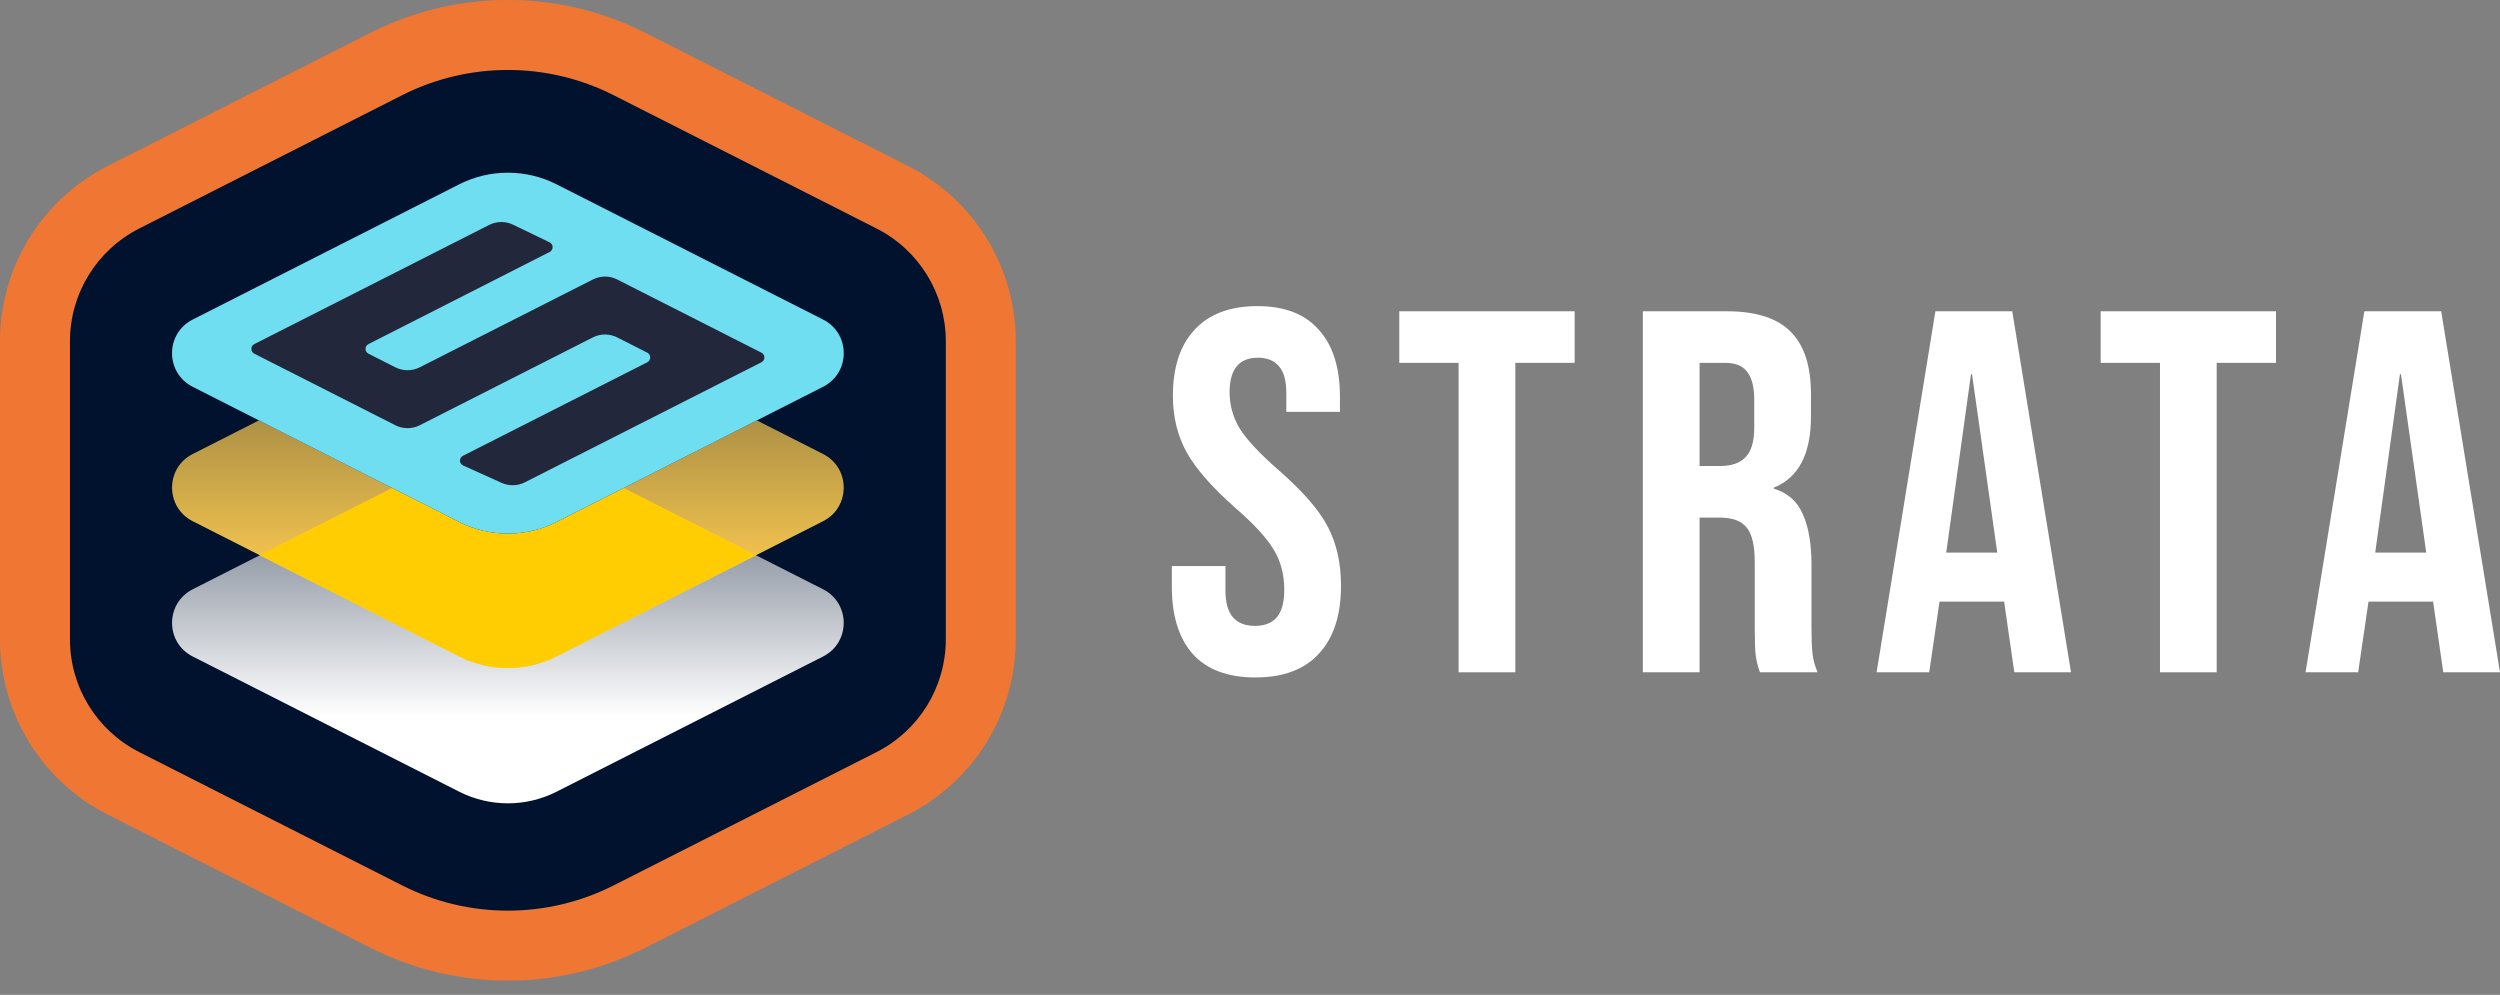 <svg width="98" height="39" viewBox="0 0 98 39" fill="none" xmlns="http://www.w3.org/2000/svg">
<rect x="0" y="0" width="98" height="39" fill="#808080" stroke="none"/>
<path d="M14.687 1.931C17.969 0.266 21.849 0.266 25.131 1.931L35.112 6.991C37.619 8.262 39.199 10.834 39.199 13.645V24.963C39.199 27.774 37.619 30.347 35.112 31.618L25.131 36.678C21.849 38.342 17.969 38.342 14.687 36.678L4.706 31.618C2.199 30.346 0.619 27.774 0.619 24.963V13.645C0.619 10.834 2.199 8.262 4.706 6.991L14.687 1.931Z" fill="#00122E"/>
<path fill-rule="evenodd" clip-rule="evenodd" d="M14.519 1.288C17.907 -0.429 21.911 -0.429 25.299 1.288L35.6 6.511C38.188 7.823 39.818 10.478 39.818 13.379V25.06C39.818 27.961 38.188 30.616 35.6 31.928L25.299 37.151C21.911 38.869 17.907 38.869 14.519 37.151L4.218 31.928C1.631 30.616 0 27.961 0 25.06V13.379C0 10.478 1.631 7.823 4.218 6.511L14.519 1.288ZM24.059 3.734C21.45 2.412 18.368 2.412 15.759 3.734L5.458 8.957C3.792 9.802 2.742 11.511 2.742 13.379V25.06C2.742 26.928 3.792 28.637 5.458 29.482L15.759 34.705C18.368 36.028 21.45 36.028 24.059 34.705L34.36 29.482C36.026 28.637 37.076 26.928 37.076 25.06V13.379C37.076 11.511 36.026 9.802 34.36 8.957L24.059 3.734Z" fill="url(#paint0_linear_2837_60443)"/>
<path d="M7.553 25.734C6.475 25.187 6.475 23.647 7.553 23.1L18 17.799C19.2 17.191 20.618 17.191 21.818 17.799L32.265 23.1C33.343 23.647 33.343 25.187 32.265 25.734L21.818 31.034C20.618 31.643 19.2 31.643 18 31.034L7.553 25.734Z" fill="url(#paint1_linear_2837_60443)"/>
<path d="M7.553 20.431C6.475 19.884 6.475 18.344 7.553 17.797L18 12.497C19.2 11.888 20.618 11.888 21.818 12.497L32.265 17.797C33.343 18.344 33.343 19.884 32.265 20.431L21.818 25.731C20.618 26.34 19.2 26.34 18 25.731L7.553 20.431Z" fill="url(#paint2_linear_2837_60443)"/>
<path fill-rule="evenodd" clip-rule="evenodd" d="M29.635 21.765L21.818 25.731C20.618 26.34 19.2 26.34 18 25.731L10.183 21.765L18 17.799C19.2 17.191 20.618 17.191 21.818 17.799L29.635 21.765Z" fill="#FFCD01"/>
<path d="M7.553 15.162C6.475 14.614 6.475 13.075 7.553 12.528L18 7.227C19.2 6.619 20.618 6.619 21.818 7.227L32.265 12.528C33.343 13.075 33.343 14.614 32.265 15.162L21.818 20.462C20.618 21.07 19.2 21.07 18 20.462L7.553 15.162Z" fill="#23273B"/>
<path fill-rule="evenodd" clip-rule="evenodd" d="M7.553 12.528L18 7.227C19.2 6.619 20.618 6.619 21.818 7.227L32.265 12.528C33.343 13.075 33.343 14.614 32.265 15.161L21.818 20.462C20.618 21.07 19.2 21.07 18 20.462L7.553 15.161C6.475 14.614 6.475 13.075 7.553 12.528ZM25.374 13.825L24.194 13.226C23.894 13.074 23.54 13.074 23.24 13.226L16.453 16.67C16.153 16.822 15.798 16.822 15.498 16.67L9.969 13.865C9.815 13.787 9.815 13.566 9.969 13.488L19.176 8.817C19.47 8.668 19.816 8.665 20.112 8.808L21.543 9.499C21.701 9.575 21.703 9.798 21.547 9.877L14.444 13.488C14.29 13.566 14.29 13.786 14.444 13.864L15.498 14.399C15.798 14.551 16.153 14.551 16.453 14.399L23.24 10.956C23.54 10.803 23.894 10.803 24.194 10.956L29.849 13.825C30.003 13.903 30.003 14.123 29.849 14.201L20.574 18.907C20.289 19.051 19.954 19.059 19.663 18.928L18.156 18.248C17.994 18.175 17.989 17.948 18.147 17.867L25.374 14.201C25.528 14.123 25.528 13.903 25.374 13.825Z" fill="#6EDEF0"/>
<path d="M49.211 26.556C48.133 26.556 47.318 26.252 46.765 25.646C46.212 25.026 45.936 24.143 45.936 22.998V22.189H48.038V23.159C48.038 24.076 48.423 24.534 49.191 24.534C49.568 24.534 49.851 24.426 50.04 24.211C50.242 23.981 50.343 23.617 50.343 23.119C50.343 22.526 50.208 22.007 49.939 21.562C49.669 21.104 49.171 20.558 48.443 19.925C47.526 19.116 46.886 18.388 46.522 17.741C46.158 17.081 45.977 16.34 45.977 15.518C45.977 14.399 46.26 13.536 46.825 12.93C47.392 12.31 48.214 12 49.292 12C50.357 12 51.158 12.31 51.698 12.93C52.25 13.536 52.526 14.412 52.526 15.558V16.144H50.424V15.416C50.424 14.931 50.33 14.581 50.141 14.365C49.952 14.136 49.676 14.022 49.312 14.022C48.571 14.022 48.2 14.473 48.2 15.376C48.2 15.888 48.335 16.367 48.605 16.811C48.888 17.256 49.393 17.795 50.121 18.429C51.051 19.237 51.691 19.972 52.041 20.632C52.392 21.293 52.567 22.068 52.567 22.957C52.567 24.116 52.277 25.006 51.698 25.626C51.132 26.246 50.303 26.556 49.211 26.556Z" fill="white"/>
<path d="M57.177 14.224H54.852V12.202H61.726V14.224H59.401V26.354H57.177V14.224Z" fill="white"/>
<path d="M64.399 12.202H67.694C68.84 12.202 69.675 12.472 70.201 13.011C70.727 13.536 70.99 14.352 70.99 15.457V16.326C70.99 17.795 70.504 18.725 69.534 19.116V19.157C70.073 19.318 70.45 19.648 70.666 20.147C70.895 20.646 71.01 21.313 71.01 22.148V24.635C71.01 25.039 71.023 25.37 71.05 25.626C71.077 25.868 71.144 26.111 71.252 26.354H68.988C68.907 26.124 68.853 25.909 68.826 25.707C68.799 25.504 68.786 25.14 68.786 24.615V22.027C68.786 21.38 68.678 20.929 68.463 20.673C68.26 20.417 67.903 20.289 67.391 20.289H66.623V26.354H64.399V12.202ZM67.431 18.267C67.876 18.267 68.206 18.152 68.422 17.923C68.651 17.694 68.766 17.31 68.766 16.771V15.679C68.766 15.167 68.671 14.797 68.483 14.568C68.308 14.338 68.025 14.224 67.634 14.224H66.623V18.267H67.431Z" fill="white"/>
<path d="M75.868 12.202H78.88L81.184 26.354H78.961L78.556 23.543V23.584H76.029L75.625 26.354H73.563L75.868 12.202ZM78.293 21.663L77.303 14.668H77.263L76.292 21.663H78.293Z" fill="white"/>
<path d="M84.671 14.224H82.346V12.202H89.219V14.224H86.894V26.354H84.671V14.224Z" fill="white"/>
<path d="M92.683 12.202H95.695L98 26.354H95.776L95.372 23.543V23.584H92.845L92.44 26.354H90.378L92.683 12.202ZM95.109 21.663L94.118 14.668H94.078L93.108 21.663H95.109Z" fill="white"/>
<defs>
<linearGradient id="paint0_linear_2837_60443" x1="16.414" y1="2.27428e-07" x2="33.859" y2="35.189" gradientUnits="userSpaceOnUse">
<stop stop-color="#F07733"/>
<stop offset="1" stop-color="#F07733"/>
</linearGradient>
<linearGradient id="paint1_linear_2837_60443" x1="19.909" y1="21.559" x2="19.909" y2="28.092" gradientUnits="userSpaceOnUse">
<stop stop-color="white" stop-opacity="0.58"/>
<stop offset="1" stop-color="white"/>
</linearGradient>
<linearGradient id="paint2_linear_2837_60443" x1="19.909" y1="14.101" x2="19.909" y2="23.022" gradientUnits="userSpaceOnUse">
<stop stop-color="#FECC50" stop-opacity="0.57"/>
<stop offset="1" stop-color="#FECC50"/>
</linearGradient>
</defs>
</svg>
